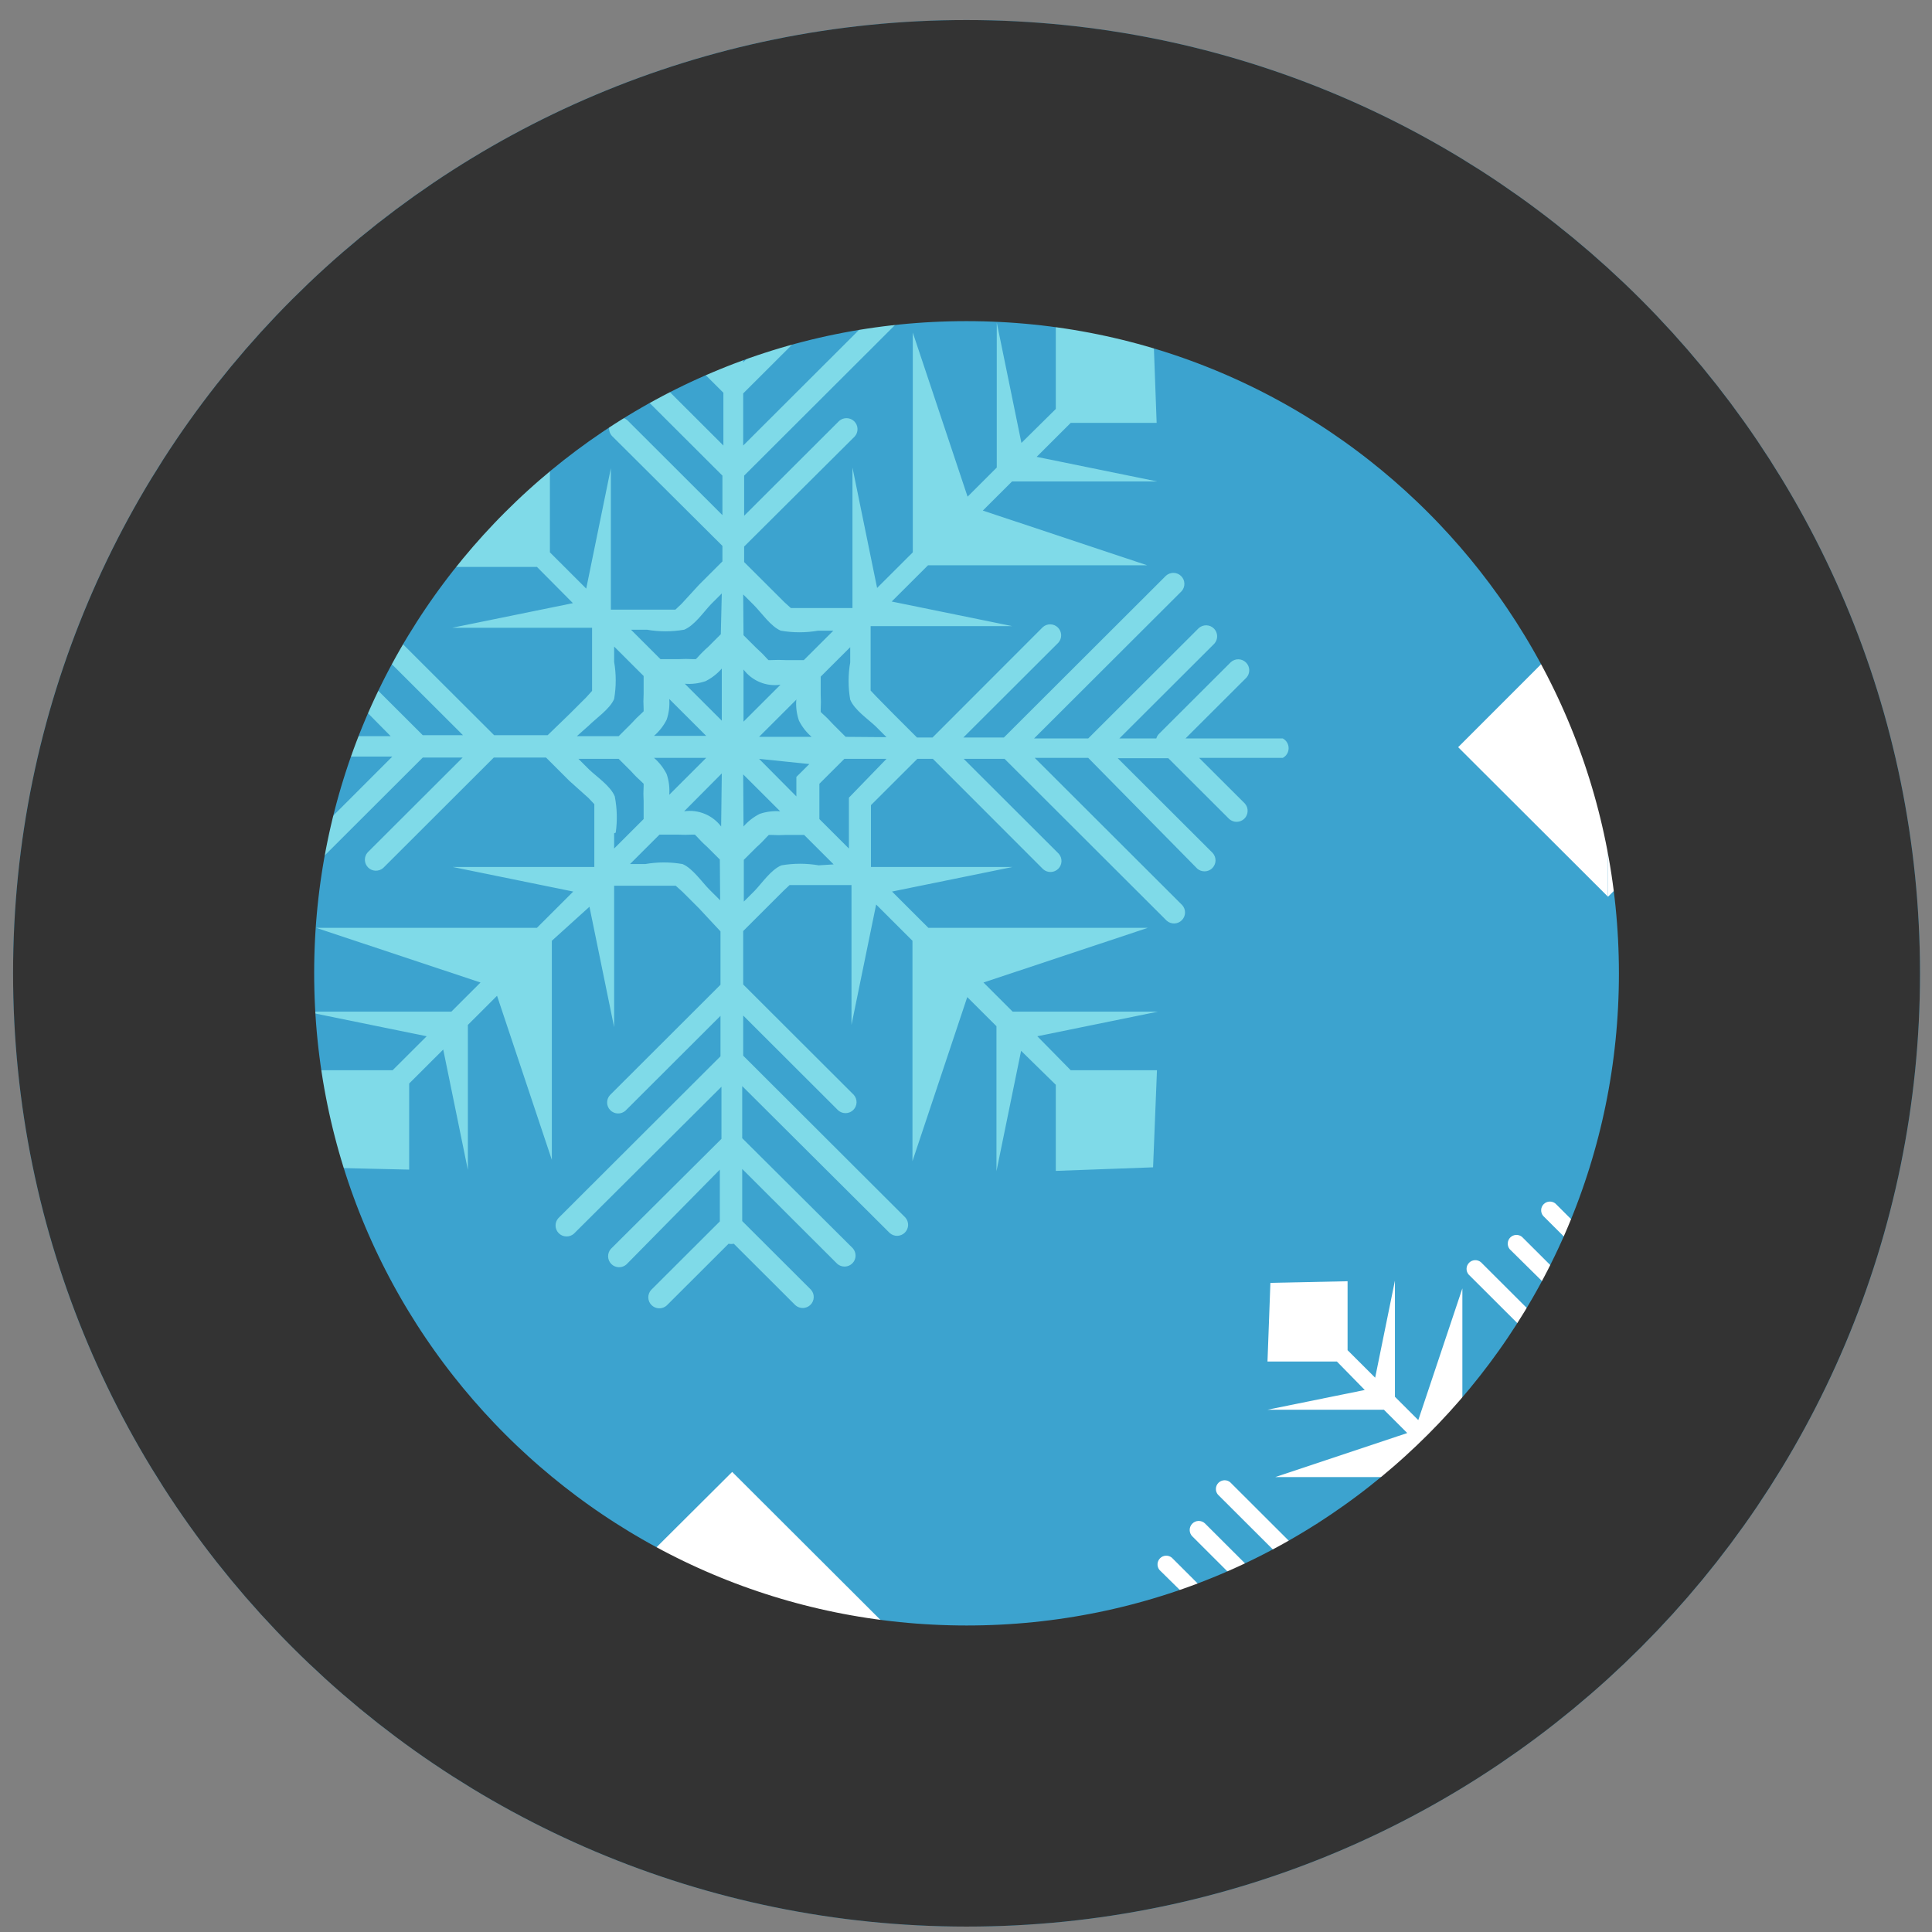 <svg width="77" height="77" viewBox="0 0 77 77" fill="none" xmlns="http://www.w3.org/2000/svg">
<rect x="0" y="0" width="77" height="77" fill="#808080" stroke="none"/>
<path d="M76.522 38.799C76.522 17.817 59.508 0.804 38.522 0.799C17.535 0.795 0.521 17.802 0.521 38.784C0.521 59.767 17.535 76.78 38.522 76.784C59.508 76.788 76.522 59.782 76.522 38.799Z" fill="#3CA3CF"/>
<mask id="mask0" mask-type="alpha" maskUnits="userSpaceOnUse" x="7" y="7" width="63" height="63">
<path d="M69.767 38.791C69.767 21.628 55.824 7.714 38.624 7.715C21.424 7.716 7.48 21.63 7.48 38.793C7.48 55.956 21.424 69.87 38.624 69.869C55.824 69.868 69.767 55.954 69.767 38.791Z" fill="#3CA3CF"/>
</mask>
<g mask="url(#mask0)">
<path d="M51.126 30.205H47.791L49.614 32.024C49.688 32.108 49.728 32.217 49.724 32.329C49.721 32.44 49.675 32.547 49.596 32.626C49.517 32.705 49.41 32.751 49.298 32.754C49.186 32.757 49.077 32.718 48.993 32.644L46.563 30.218H44.547L48.334 33.998C48.408 34.082 48.448 34.191 48.445 34.302C48.441 34.414 48.395 34.52 48.316 34.6C48.237 34.679 48.13 34.725 48.019 34.728C47.907 34.731 47.797 34.692 47.714 34.617L43.371 30.205H41.239L47.119 36.075C47.194 36.159 47.233 36.267 47.23 36.379C47.227 36.491 47.181 36.597 47.101 36.676C47.022 36.756 46.916 36.801 46.804 36.805C46.692 36.808 46.583 36.769 46.499 36.694L40.037 30.244H38.408L42.195 34.024C42.269 34.108 42.309 34.216 42.306 34.328C42.302 34.44 42.257 34.546 42.177 34.625C42.098 34.705 41.991 34.75 41.879 34.754C41.767 34.757 41.658 34.717 41.575 34.643L37.18 30.244H36.56L34.712 32.089V34.553H40.36L35.552 35.533L36.999 36.978H45.749L39.197 39.158L40.36 40.319H46.15L41.342 41.3L42.673 42.654H46.111L45.956 46.524L42.079 46.666V43.235L40.696 41.88L39.714 46.679V40.9L38.55 39.739L36.366 46.279V37.494L34.919 36.049L33.936 40.848V35.275H31.817H31.468L31.222 35.507L30.55 36.178L29.62 37.107V39.236L34.027 43.635C34.101 43.718 34.141 43.827 34.138 43.939C34.134 44.051 34.088 44.157 34.009 44.236C33.93 44.315 33.823 44.361 33.711 44.364C33.599 44.368 33.49 44.328 33.406 44.254L29.62 40.474V42.074L36.082 48.524C36.156 48.607 36.196 48.716 36.193 48.828C36.189 48.94 36.143 49.046 36.064 49.125C35.985 49.204 35.878 49.25 35.766 49.254C35.654 49.257 35.545 49.217 35.461 49.143L29.581 43.286V45.363L33.988 49.749C34.062 49.833 34.102 49.942 34.099 50.054C34.096 50.165 34.05 50.272 33.97 50.351C33.891 50.43 33.785 50.476 33.672 50.479C33.56 50.482 33.451 50.443 33.368 50.369L29.581 46.589V48.666L32.321 51.401C32.395 51.484 32.435 51.593 32.431 51.705C32.428 51.817 32.382 51.923 32.303 52.002C32.224 52.081 32.117 52.127 32.005 52.13C31.893 52.134 31.784 52.094 31.7 52.02L29.245 49.569C29.177 49.583 29.106 49.583 29.038 49.569L26.569 52.033C26.486 52.107 26.377 52.147 26.265 52.143C26.152 52.14 26.046 52.094 25.967 52.015C25.887 51.936 25.842 51.83 25.838 51.718C25.835 51.606 25.875 51.497 25.949 51.413L28.689 48.679V46.615L24.967 50.394C24.883 50.469 24.774 50.508 24.662 50.505C24.55 50.502 24.443 50.456 24.364 50.377C24.285 50.298 24.239 50.191 24.236 50.079C24.232 49.968 24.272 49.859 24.346 49.775L28.754 45.389V43.312L22.873 49.169C22.789 49.243 22.68 49.283 22.568 49.279C22.456 49.276 22.35 49.23 22.27 49.151C22.191 49.072 22.145 48.966 22.142 48.854C22.139 48.742 22.178 48.633 22.253 48.55L28.715 42.099V40.487L24.928 44.267C24.844 44.341 24.735 44.381 24.623 44.377C24.511 44.374 24.405 44.328 24.325 44.249C24.246 44.17 24.2 44.064 24.197 43.952C24.194 43.84 24.233 43.731 24.308 43.648L28.715 39.248V37.12L27.862 36.204L27.19 35.533L26.931 35.301H24.476V40.938L23.493 36.139L21.994 37.494V46.228L19.81 39.687L18.647 40.848V46.627L17.665 41.829L16.308 43.183V46.615L12.353 46.524L12.21 42.654H15.648L17.005 41.3L12.197 40.319H17.988L19.151 39.158L12.598 36.978H21.4L22.847 35.533L18.039 34.553H23.687V32.398C23.687 32.321 23.687 32.166 23.687 32.05L23.455 31.805L22.692 31.121L21.762 30.192H19.681L15.274 34.592C15.19 34.666 15.081 34.705 14.969 34.702C14.857 34.699 14.75 34.653 14.671 34.574C14.592 34.495 14.546 34.388 14.542 34.276C14.539 34.165 14.579 34.056 14.653 33.972L18.44 30.192H16.85L10.388 36.643C10.304 36.717 10.195 36.757 10.083 36.753C9.971 36.75 9.865 36.704 9.785 36.625C9.706 36.546 9.66 36.44 9.657 36.328C9.654 36.216 9.693 36.107 9.768 36.023L15.635 30.154H13.542L9.147 34.553C9.064 34.627 8.955 34.667 8.843 34.663C8.731 34.66 8.624 34.614 8.545 34.535C8.466 34.456 8.42 34.35 8.416 34.238C8.413 34.126 8.453 34.017 8.527 33.934L12.353 30.205H10.233L7.493 32.94C7.409 33.003 7.305 33.033 7.201 33.026C7.096 33.019 6.998 32.975 6.923 32.902C6.848 32.829 6.802 32.731 6.793 32.627C6.784 32.523 6.812 32.419 6.873 32.334L9.328 29.883C9.314 29.815 9.314 29.745 9.328 29.677L6.873 27.174C6.798 27.09 6.759 26.981 6.762 26.869C6.765 26.758 6.811 26.651 6.89 26.572C6.97 26.493 7.076 26.447 7.188 26.444C7.3 26.441 7.409 26.48 7.493 26.555L10.233 29.289H12.353L8.475 25.561C8.401 25.478 8.361 25.369 8.365 25.257C8.368 25.145 8.414 25.039 8.493 24.96C8.572 24.881 8.679 24.835 8.791 24.831C8.903 24.828 9.012 24.868 9.096 24.942L13.49 29.341H15.571L9.768 23.471C9.693 23.388 9.654 23.279 9.657 23.167C9.66 23.055 9.706 22.949 9.785 22.87C9.865 22.791 9.971 22.745 10.083 22.742C10.195 22.738 10.304 22.778 10.388 22.852L16.85 29.302H18.453L14.666 25.523C14.592 25.439 14.552 25.33 14.555 25.218C14.559 25.107 14.605 25 14.684 24.921C14.763 24.842 14.87 24.796 14.982 24.793C15.094 24.79 15.203 24.829 15.286 24.903L19.694 29.302H21.826L22.692 28.464L23.364 27.793L23.597 27.535C23.597 27.419 23.597 27.251 23.597 27.2V25.019H18.026L22.834 24.039L21.4 22.594H12.637L19.19 20.414L18.026 19.253H12.249L17.057 18.273L15.687 16.854H12.249L12.353 12.983L16.23 12.841V16.273L17.096 17.137L17.587 17.628L18.569 12.829V18.608L19.732 19.769L21.917 13.229V22.014L23.364 23.459L24.346 18.66V24.297H26.569H26.918L27.164 24.065L27.862 23.304L28.792 22.375V21.756L24.385 17.37C24.311 17.286 24.271 17.177 24.274 17.065C24.278 16.953 24.324 16.847 24.403 16.768C24.482 16.689 24.589 16.643 24.701 16.64C24.813 16.637 24.922 16.676 25.006 16.75L28.792 20.53V18.956L22.33 12.506C22.256 12.422 22.216 12.314 22.219 12.202C22.223 12.09 22.269 11.984 22.348 11.905C22.427 11.825 22.534 11.78 22.646 11.776C22.758 11.773 22.867 11.813 22.951 11.887L28.831 17.757V15.654L24.424 11.255C24.349 11.171 24.31 11.062 24.313 10.95C24.317 10.839 24.363 10.732 24.442 10.653C24.521 10.574 24.628 10.528 24.739 10.525C24.852 10.522 24.961 10.561 25.044 10.636L28.831 14.415V12.351L26.091 9.616C26.017 9.533 25.977 9.424 25.98 9.312C25.984 9.2 26.03 9.094 26.109 9.015C26.188 8.936 26.295 8.89 26.407 8.887C26.519 8.883 26.628 8.923 26.712 8.997L28.831 11.113V7.823C28.849 7.722 28.902 7.629 28.981 7.563C29.06 7.496 29.161 7.46 29.264 7.46C29.368 7.46 29.468 7.496 29.547 7.563C29.626 7.629 29.679 7.722 29.697 7.823V11.139L31.739 9.01C31.823 8.936 31.932 8.896 32.044 8.9C32.156 8.903 32.263 8.949 32.342 9.028C32.421 9.107 32.467 9.213 32.47 9.325C32.474 9.437 32.434 9.546 32.359 9.629L29.62 12.364V14.441L33.406 10.661C33.49 10.587 33.599 10.547 33.711 10.551C33.823 10.554 33.93 10.6 34.009 10.679C34.088 10.758 34.134 10.864 34.138 10.976C34.141 11.088 34.101 11.197 34.027 11.281L29.62 15.68V17.757L35.5 11.887C35.584 11.813 35.693 11.773 35.805 11.776C35.917 11.78 36.023 11.825 36.103 11.905C36.182 11.984 36.228 12.09 36.231 12.202C36.235 12.314 36.195 12.422 36.12 12.506L29.658 18.956V20.556L33.445 16.776C33.529 16.702 33.638 16.662 33.75 16.666C33.862 16.669 33.968 16.715 34.048 16.794C34.127 16.873 34.173 16.979 34.176 17.091C34.18 17.203 34.14 17.312 34.066 17.395L29.658 21.782V22.401L30.589 23.329L31.261 24L31.519 24.233H33.975V18.634L34.957 23.433L36.379 22.014V13.254L38.563 19.795L39.726 18.634V12.854L40.709 17.653L42.079 16.299V12.867L45.956 12.983L46.098 16.854H42.673L41.807 17.718L41.316 18.208L46.124 19.189H40.334L39.171 20.349L45.723 22.53H36.986L35.539 23.974L40.347 24.955H34.699V27.174C34.699 27.251 34.699 27.406 34.699 27.522L34.931 27.767L35.617 28.464L36.547 29.393H37.167L41.562 24.994C41.645 24.919 41.755 24.88 41.867 24.883C41.978 24.886 42.085 24.932 42.164 25.011C42.243 25.09 42.289 25.197 42.293 25.309C42.296 25.42 42.257 25.529 42.182 25.613L38.395 29.393H40.011L46.473 22.942C46.557 22.868 46.666 22.829 46.778 22.832C46.89 22.835 46.996 22.881 47.075 22.96C47.155 23.039 47.201 23.146 47.204 23.257C47.207 23.369 47.168 23.478 47.093 23.562L41.213 29.431H43.371L47.778 25.032C47.862 24.958 47.971 24.919 48.083 24.922C48.195 24.925 48.302 24.971 48.381 25.05C48.46 25.129 48.506 25.235 48.509 25.347C48.513 25.459 48.473 25.568 48.399 25.652L44.612 29.431H46.085C46.104 29.363 46.139 29.301 46.189 29.251L49.058 26.387C49.142 26.313 49.251 26.273 49.363 26.276C49.475 26.28 49.581 26.326 49.66 26.405C49.74 26.484 49.786 26.59 49.789 26.702C49.792 26.814 49.753 26.922 49.678 27.006L47.248 29.431H51.126C51.196 29.469 51.255 29.524 51.296 29.593C51.337 29.661 51.358 29.739 51.358 29.818C51.358 29.898 51.337 29.976 51.296 30.044C51.255 30.112 51.196 30.168 51.126 30.205V30.205ZM22.989 29.341H24.657L25.161 28.838C25.294 28.688 25.437 28.546 25.587 28.412L25.652 28.348C25.654 28.318 25.654 28.288 25.652 28.257C25.64 28.055 25.64 27.853 25.652 27.651V26.942L24.476 25.768V26.374C24.561 26.865 24.561 27.367 24.476 27.858C24.308 28.257 23.752 28.631 23.455 28.928L22.989 29.341ZM24.476 33.211V33.818L25.652 32.644V31.934C25.64 31.732 25.64 31.53 25.652 31.328C25.654 31.298 25.654 31.267 25.652 31.237L25.587 31.173C25.437 31.04 25.294 30.898 25.161 30.747L24.657 30.244H23.054L23.48 30.67C23.791 30.966 24.334 31.328 24.502 31.741C24.595 32.217 24.608 32.705 24.54 33.185L24.476 33.211ZM28.689 34.256L28.185 33.753C28.034 33.62 27.892 33.477 27.758 33.327L27.694 33.263H27.603C27.401 33.275 27.198 33.275 26.996 33.263H26.285L26.052 33.495L25.109 34.437H25.716C26.208 34.351 26.711 34.351 27.203 34.437C27.603 34.604 27.978 35.159 28.275 35.456L28.702 35.882L28.689 34.256ZM26.569 28.683C26.446 28.929 26.274 29.148 26.065 29.328H28.146L26.673 27.858C26.695 28.137 26.66 28.418 26.569 28.683V28.683ZM26.065 30.205C26.274 30.385 26.445 30.605 26.569 30.85C26.66 31.116 26.695 31.397 26.673 31.676L28.146 30.205H26.065ZM28.767 30.825L27.267 32.334C27.545 32.294 27.828 32.329 28.087 32.436C28.346 32.542 28.572 32.717 28.741 32.94L28.767 30.825ZM28.767 26.645C28.586 26.853 28.367 27.024 28.12 27.148C27.855 27.238 27.573 27.274 27.293 27.251L28.767 28.722V26.645ZM28.767 23.652L28.34 24.078C28.043 24.387 27.681 24.929 27.267 25.097C26.776 25.182 26.273 25.182 25.781 25.097H25.148L26.324 26.271H27.035C27.237 26.259 27.44 26.259 27.642 26.271H27.733L27.797 26.206C27.93 26.056 28.073 25.913 28.224 25.781L28.728 25.277L28.767 23.652ZM29.633 25.316L30.137 25.819C30.287 25.952 30.43 26.094 30.563 26.245L30.628 26.309H30.718C30.92 26.298 31.123 26.298 31.326 26.309H32.036L33.212 25.136H32.605C32.113 25.221 31.61 25.221 31.119 25.136C30.718 24.968 30.343 24.413 30.046 24.116L29.62 23.691L29.633 25.316ZM31.726 27.896L30.253 29.367H32.347C32.138 29.187 31.967 28.968 31.843 28.722C31.747 28.444 31.711 28.15 31.739 27.858L31.726 27.896ZM30.253 30.244L31.739 31.741V31.044C31.737 31.018 31.737 30.992 31.739 30.966V30.966L32.256 30.451L30.253 30.244ZM29.633 28.761L31.106 27.29C30.828 27.33 30.545 27.295 30.286 27.188C30.027 27.081 29.801 26.907 29.633 26.684V28.761ZM29.633 32.94C29.813 32.732 30.032 32.561 30.279 32.437C30.54 32.348 30.817 32.313 31.093 32.334L29.62 30.863L29.633 32.94ZM33.225 34.45L32.049 33.276H31.338C31.136 33.288 30.933 33.288 30.731 33.276H30.641L30.576 33.34C30.442 33.49 30.3 33.633 30.149 33.766L29.645 34.269V35.933L30.072 35.507C30.369 35.198 30.731 34.656 31.145 34.488C31.636 34.404 32.139 34.404 32.631 34.488L33.225 34.45ZM35.332 30.244H33.652L32.657 31.237V32.644L32.889 32.876L33.833 33.818V31.869C33.83 31.844 33.83 31.818 33.833 31.792V31.792L35.332 30.244ZM35.332 29.38L34.906 28.954C34.595 28.657 34.053 28.296 33.885 27.883C33.799 27.392 33.799 26.891 33.885 26.4V25.794L32.709 26.967V27.677C32.72 27.879 32.72 28.081 32.709 28.283C32.706 28.313 32.706 28.343 32.709 28.373L32.773 28.438C32.924 28.571 33.066 28.713 33.2 28.864L33.704 29.367L35.332 29.38Z" fill="#7FDAE8"/>
<path d="M12.247 -5.077C12.248 -5.032 12.241 -4.987 12.225 -4.945C12.209 -4.903 12.184 -4.864 12.153 -4.832C12.121 -4.799 12.084 -4.773 12.042 -4.756C12.001 -4.738 11.956 -4.729 11.911 -4.729H9.196L10.657 -3.271C10.712 -3.205 10.74 -3.12 10.736 -3.033C10.731 -2.947 10.695 -2.865 10.634 -2.804C10.573 -2.743 10.491 -2.707 10.404 -2.702C10.318 -2.698 10.233 -2.726 10.166 -2.781L8.201 -4.729H6.586L9.623 -1.698C9.678 -1.631 9.706 -1.546 9.702 -1.459C9.697 -1.373 9.661 -1.291 9.6 -1.23C9.539 -1.169 9.457 -1.133 9.37 -1.129C9.284 -1.124 9.199 -1.152 9.132 -1.207L5.603 -4.729H3.936L8.654 -0.02C8.709 0.046 8.737 0.131 8.732 0.218C8.728 0.304 8.692 0.386 8.631 0.447C8.569 0.508 8.487 0.544 8.401 0.548C8.314 0.553 8.229 0.525 8.162 0.47L2.993 -4.69H1.7L4.699 -1.71C4.766 -1.645 4.804 -1.557 4.805 -1.463C4.806 -1.37 4.77 -1.28 4.705 -1.214C4.64 -1.147 4.551 -1.109 4.458 -1.108C4.364 -1.106 4.274 -1.142 4.208 -1.207L0.718 -4.729H0.175L-1.311 -3.258V-1.272H3.212L-0.665 -0.485L0.498 0.676H7.516L2.269 2.418L3.2 3.347H7.839L3.962 4.133L5.086 5.243H7.839L7.723 8.378L4.595 8.468V5.72L3.51 4.624L2.721 8.494V3.85L1.778 2.921L0.033 8.158V1.166L-1.13 0.005L-1.867 3.85V-0.665H-3.909L-4.116 -0.485L-4.646 0.083L-5.382 0.818V2.521L-1.867 6.043C-1.812 6.11 -1.784 6.194 -1.788 6.281C-1.792 6.367 -1.829 6.449 -1.89 6.51C-1.951 6.571 -2.033 6.607 -2.119 6.612C-2.206 6.616 -2.291 6.588 -2.358 6.533L-5.395 3.514V4.804L-0.225 9.964C-0.17 10.031 -0.142 10.116 -0.147 10.202C-0.151 10.289 -0.187 10.37 -0.248 10.432C-0.31 10.493 -0.392 10.529 -0.478 10.533C-0.565 10.537 -0.65 10.509 -0.717 10.455L-5.395 5.785V7.436L-1.867 10.958C-1.812 11.024 -1.784 11.109 -1.788 11.196C-1.792 11.282 -1.829 11.364 -1.89 11.425C-1.951 11.486 -2.033 11.522 -2.119 11.527C-2.206 11.531 -2.291 11.503 -2.358 11.448L-5.395 8.429V10.093L-3.159 12.286C-3.104 12.353 -3.076 12.438 -3.08 12.524C-3.085 12.611 -3.121 12.693 -3.182 12.754C-3.244 12.815 -3.325 12.851 -3.412 12.855C-3.498 12.86 -3.583 12.832 -3.65 12.777L-5.654 10.816H-5.744V-5.077H12.247ZM-4.891 -4.729L-3.599 -3.439V-4.084C-3.601 -4.106 -3.601 -4.127 -3.599 -4.149V-4.149L-3.159 -4.729H-4.891ZM-5.395 -2.575C-5.247 -2.742 -5.067 -2.878 -4.865 -2.975C-4.653 -3.045 -4.429 -3.071 -4.206 -3.052L-5.395 -4.239V-2.575ZM-2.513 -1.362L-3.457 -2.304H-4.025C-4.189 -2.295 -4.353 -2.295 -4.516 -2.304H-4.581C-4.69 -2.181 -4.807 -2.065 -4.93 -1.956L-5.331 -1.556V-0.266L-4.982 -0.614C-4.801 -0.756 -4.452 -1.207 -4.18 -1.336C-3.787 -1.404 -3.385 -1.404 -2.991 -1.336L-2.513 -1.362ZM-0.82 -4.729H-2.112L-2.952 -3.929V-2.794L-2.759 -2.601L-1.996 -1.839V-3.4C-1.999 -3.422 -1.999 -3.443 -1.996 -3.465V-3.465H-1.867L-0.82 -4.729Z" fill="white"/>
<path d="M64.048 -5.077V10.816L62.083 12.777C62.016 12.832 61.931 12.86 61.845 12.855C61.758 12.851 61.676 12.815 61.615 12.754C61.554 12.693 61.517 12.611 61.513 12.524C61.509 12.438 61.537 12.353 61.592 12.286L63.789 10.093V8.429L60.752 11.461C60.685 11.516 60.6 11.544 60.513 11.54C60.427 11.535 60.345 11.499 60.284 11.438C60.222 11.377 60.186 11.295 60.182 11.209C60.178 11.122 60.206 11.037 60.261 10.971L63.75 7.436V5.785L59.033 10.493C58.966 10.548 58.881 10.576 58.794 10.572C58.708 10.568 58.626 10.531 58.565 10.47C58.504 10.409 58.467 10.328 58.463 10.241C58.459 10.155 58.487 10.07 58.542 10.003L63.712 4.843V3.553L60.713 6.533C60.681 6.568 60.642 6.597 60.599 6.618C60.555 6.638 60.508 6.65 60.46 6.653C60.412 6.655 60.364 6.648 60.319 6.632C60.273 6.616 60.232 6.591 60.196 6.559C60.16 6.527 60.132 6.488 60.111 6.444C60.09 6.401 60.079 6.354 60.076 6.306C60.074 6.258 60.081 6.21 60.097 6.165C60.113 6.12 60.138 6.078 60.17 6.043L63.699 2.521V0.818L63.001 0.083L62.458 -0.459L62.251 -0.64H60.287V3.875L59.498 0.005L58.335 1.166V8.158L56.577 2.908L55.647 3.837V8.468L54.858 4.598L53.708 5.72V8.468L50.568 8.352L50.516 5.243H53.269L54.367 4.159L50.49 3.372H55.13L56.06 2.443L50.826 0.676H57.844L59.007 -0.485L55.13 -1.272H59.653V-2.975C59.653 -2.975 59.653 -3.168 59.653 -3.258L59.472 -3.452L58.878 -3.994L58.193 -4.729H56.474L52.946 -1.207C52.879 -1.137 52.787 -1.096 52.69 -1.094C52.593 -1.092 52.499 -1.128 52.429 -1.194C52.358 -1.261 52.318 -1.353 52.315 -1.45C52.313 -1.546 52.349 -1.64 52.416 -1.71L55.492 -4.729H54.199L49.029 0.431C48.964 0.472 48.886 0.491 48.809 0.483C48.732 0.476 48.659 0.443 48.603 0.39C48.547 0.336 48.51 0.266 48.498 0.189C48.486 0.113 48.501 0.034 48.538 -0.033L53.217 -4.729H51.55L48.021 -1.207C47.955 -1.152 47.87 -1.124 47.783 -1.129C47.696 -1.133 47.615 -1.169 47.553 -1.23C47.492 -1.291 47.456 -1.373 47.452 -1.459C47.447 -1.546 47.475 -1.631 47.53 -1.698L50.568 -4.729H48.9L46.703 -2.497C46.636 -2.442 46.551 -2.414 46.465 -2.419C46.378 -2.423 46.296 -2.459 46.235 -2.52C46.174 -2.581 46.138 -2.663 46.133 -2.749C46.129 -2.836 46.157 -2.921 46.212 -2.988L48.176 -5C48.174 -5.026 48.174 -5.052 48.176 -5.077H64.048ZM61.579 -4.729C61.745 -4.585 61.882 -4.41 61.98 -4.213C62.05 -4.001 62.077 -3.777 62.057 -3.555L63.246 -4.742L61.579 -4.729ZM60.364 -2.343V-1.852L61.308 -2.794V-3.375C61.298 -3.538 61.298 -3.701 61.308 -3.865C61.31 -3.89 61.31 -3.916 61.308 -3.942V-3.942C61.185 -4.052 61.069 -4.168 60.959 -4.29L60.519 -4.729H59.227L59.576 -4.381C59.821 -4.136 60.261 -3.852 60.39 -3.529C60.454 -3.136 60.45 -2.734 60.377 -2.343H60.364ZM63.737 -1.504L63.337 -1.904C63.214 -2.014 63.098 -2.13 62.988 -2.252V-2.252H62.91C62.747 -2.243 62.583 -2.243 62.419 -2.252H61.85L61.657 -2.059L60.894 -1.298H61.385C61.779 -1.366 62.181 -1.366 62.574 -1.298C62.897 -1.169 63.195 -0.717 63.427 -0.485L63.776 -0.137L63.737 -1.504ZM63.737 -4.239L62.548 -3.052C62.771 -3.071 62.995 -3.044 63.208 -2.975C63.405 -2.877 63.581 -2.741 63.724 -2.575L63.737 -4.239Z" fill="white"/>
<path d="M64.048 46.678V64.583H48.164C48.16 64.553 48.16 64.523 48.164 64.493L46.212 62.571C46.157 62.504 46.129 62.419 46.133 62.333C46.138 62.246 46.174 62.165 46.235 62.104C46.296 62.042 46.378 62.006 46.465 62.002C46.551 61.998 46.636 62.026 46.703 62.081L48.9 64.274H50.568L47.53 61.242C47.46 61.177 47.419 61.087 47.415 60.991C47.411 60.896 47.446 60.803 47.511 60.733C47.576 60.663 47.666 60.621 47.762 60.617C47.858 60.614 47.951 60.648 48.021 60.713L51.55 64.235H53.217L48.538 59.565C48.483 59.498 48.455 59.413 48.46 59.327C48.464 59.241 48.5 59.159 48.561 59.098C48.623 59.037 48.705 59.001 48.791 58.996C48.878 58.992 48.963 59.02 49.029 59.075L54.199 64.235H55.492L52.416 61.242C52.361 61.175 52.333 61.09 52.337 61.004C52.341 60.918 52.377 60.836 52.439 60.775C52.5 60.714 52.582 60.678 52.668 60.673C52.755 60.669 52.84 60.697 52.907 60.752L56.435 64.274H58.141L58.878 63.538L59.421 62.997L59.602 62.79C59.602 62.687 59.602 62.558 59.602 62.519V60.816H55.078L58.955 60.03L57.792 58.869H50.826L56.086 57.114L55.156 56.185H50.516L54.393 55.398L53.282 54.263H50.516L50.632 51.128L53.708 51.064V53.812L54.406 54.508L54.807 54.908L55.595 51.038V55.669L56.526 56.598L58.283 51.348V58.352L59.447 59.514L60.235 55.644V60.159H62.212L62.406 59.978L62.949 59.436L63.686 58.701V58.198L60.17 54.702C60.115 54.635 60.087 54.55 60.092 54.464C60.096 54.377 60.132 54.296 60.193 54.234C60.255 54.173 60.336 54.137 60.423 54.133C60.51 54.129 60.594 54.157 60.661 54.212L63.699 57.243V55.953L58.529 50.793C58.474 50.726 58.446 50.641 58.45 50.555C58.454 50.469 58.491 50.387 58.552 50.326C58.613 50.265 58.695 50.228 58.782 50.224C58.868 50.22 58.953 50.248 59.02 50.303L63.737 55.011V53.309L60.17 49.787C60.115 49.72 60.087 49.635 60.092 49.549C60.096 49.462 60.132 49.381 60.193 49.319C60.255 49.258 60.336 49.222 60.423 49.218C60.51 49.214 60.594 49.242 60.661 49.297L63.699 52.328V50.651L61.502 48.458C61.447 48.391 61.419 48.306 61.423 48.22C61.427 48.134 61.463 48.052 61.525 47.991C61.586 47.93 61.668 47.893 61.754 47.889C61.841 47.885 61.926 47.913 61.993 47.968L63.699 49.671V47.013C63.699 46.968 63.708 46.923 63.725 46.882C63.743 46.84 63.769 46.803 63.802 46.771C63.834 46.74 63.873 46.716 63.915 46.7C63.957 46.683 64.002 46.676 64.048 46.678V46.678ZM61.269 63.448C61.26 63.285 61.26 63.121 61.269 62.958V62.39L60.325 61.449V61.939C60.394 62.331 60.394 62.733 60.325 63.126C60.196 63.448 59.744 63.745 59.511 63.977L59.162 64.325H60.455L60.855 63.925C60.965 63.803 61.081 63.686 61.204 63.577V63.577C61.261 63.53 61.301 63.467 61.321 63.397L61.269 63.448ZM63.208 64.325L62.019 63.139C62.048 63.362 62.018 63.589 61.931 63.797C61.845 64.005 61.706 64.188 61.527 64.325H63.208ZM63.699 62.158C63.554 62.324 63.379 62.46 63.182 62.558C62.97 62.628 62.745 62.655 62.523 62.636L63.712 63.822L63.699 62.158ZM63.699 59.759L63.35 60.107C63.104 60.352 62.82 60.791 62.497 60.92C62.103 60.987 61.701 60.987 61.308 60.92H60.817L61.76 61.861H62.329C62.492 61.852 62.656 61.852 62.82 61.861H62.897C63.008 61.739 63.124 61.623 63.246 61.513L63.647 61.113L63.699 59.759Z" fill="white"/>
<path d="M12.247 64.583H-5.744V46.678C-5.699 46.676 -5.654 46.683 -5.612 46.7C-5.569 46.716 -5.531 46.74 -5.498 46.771C-5.466 46.803 -5.44 46.84 -5.422 46.882C-5.404 46.923 -5.395 46.968 -5.395 47.013V49.671L-3.689 47.968C-3.622 47.913 -3.537 47.885 -3.451 47.889C-3.364 47.893 -3.282 47.93 -3.221 47.991C-3.16 48.052 -3.123 48.134 -3.119 48.22C-3.115 48.306 -3.143 48.391 -3.198 48.458L-5.395 50.651V52.315L-2.358 49.284C-2.291 49.229 -2.206 49.201 -2.119 49.205C-2.033 49.209 -1.951 49.245 -1.89 49.307C-1.829 49.368 -1.792 49.449 -1.788 49.536C-1.784 49.622 -1.812 49.707 -1.867 49.774L-5.395 53.309V54.973L-0.678 50.264C-0.611 50.209 -0.526 50.181 -0.439 50.185C-0.353 50.19 -0.271 50.226 -0.21 50.287C-0.148 50.348 -0.112 50.43 -0.108 50.516C-0.104 50.603 -0.132 50.687 -0.187 50.754L-5.356 55.914V57.204L-2.358 54.263C-2.291 54.208 -2.206 54.18 -2.119 54.184C-2.033 54.189 -1.951 54.225 -1.89 54.286C-1.829 54.347 -1.792 54.429 -1.788 54.515C-1.784 54.602 -1.812 54.687 -1.867 54.753L-5.395 58.224V58.727L-4.646 59.423L-4.103 59.965L-3.896 60.146H-1.867V55.682L-1.078 59.552L0.085 58.391V51.373L1.842 56.624L2.773 55.695V51.064L3.561 54.934L4.595 53.825V51.064L7.736 51.18L7.839 54.263H5.086L4.389 54.96L3.988 55.36L7.865 56.147H3.212L2.282 57.075L7.542 58.83H0.524L-0.639 59.991L3.238 60.778H-1.311V62.481C-1.311 62.481 -1.311 62.674 -1.311 62.764L-1.13 62.971L-0.587 63.513L0.149 64.248H0.718L4.208 60.713C4.275 60.658 4.36 60.63 4.446 60.635C4.533 60.639 4.614 60.675 4.676 60.736C4.737 60.797 4.773 60.879 4.778 60.965C4.782 61.052 4.754 61.137 4.699 61.203L1.662 64.274H2.954L8.124 59.114C8.191 59.059 8.276 59.031 8.362 59.035C8.449 59.039 8.531 59.075 8.592 59.137C8.653 59.198 8.689 59.279 8.694 59.366C8.698 59.452 8.67 59.537 8.615 59.604L3.936 64.274H5.603L9.132 60.713C9.199 60.658 9.284 60.63 9.37 60.635C9.457 60.639 9.539 60.675 9.6 60.736C9.661 60.797 9.697 60.879 9.702 60.965C9.706 61.052 9.678 61.137 9.623 61.203L6.586 64.274H7.762C7.776 64.221 7.803 64.172 7.839 64.132L10.14 61.836C10.207 61.781 10.292 61.753 10.378 61.757C10.465 61.761 10.547 61.797 10.608 61.859C10.669 61.92 10.706 62.001 10.71 62.088C10.714 62.174 10.686 62.259 10.631 62.326L8.679 64.274H11.885C11.929 64.27 11.973 64.275 12.015 64.289C12.057 64.303 12.097 64.325 12.13 64.353C12.164 64.382 12.191 64.417 12.211 64.457C12.231 64.496 12.243 64.539 12.247 64.583V64.583ZM-5.395 61.049L-4.995 61.449C-4.872 61.558 -4.755 61.675 -4.646 61.797V61.797H-4.452C-4.288 61.788 -4.124 61.788 -3.961 61.797H-3.392L-2.448 60.855H-2.991C-3.385 60.923 -3.787 60.923 -4.18 60.855C-4.452 60.713 -4.801 60.3 -5.046 60.055L-5.395 59.707V61.049ZM-5.395 63.784L-4.206 62.597C-4.429 62.615 -4.653 62.589 -4.865 62.519C-5.067 62.422 -5.247 62.286 -5.395 62.119V63.784ZM-3.159 64.274C-3.326 64.126 -3.463 63.946 -3.56 63.745C-3.63 63.533 -3.657 63.309 -3.637 63.087L-4.827 64.274H-3.159ZM-0.755 64.274L-1.104 63.925C-1.35 63.68 -1.789 63.397 -1.919 63.074C-1.986 62.681 -1.986 62.28 -1.919 61.887V61.397L-2.862 62.339V62.906C-2.853 63.07 -2.853 63.233 -2.862 63.397C-2.865 63.422 -2.865 63.448 -2.862 63.474V63.474C-2.739 63.584 -2.623 63.7 -2.513 63.822L-2.112 64.222L-0.755 64.274Z" fill="white"/>
<path d="M64.086 23.806V35.739L58.115 29.779L64.086 23.806Z" fill="white"/>
<path d="M35.152 64.623H23.197L29.181 58.663L35.152 64.623Z" fill="white"/>
<path d="M82.079 -5.077C82.08 -5.032 82.073 -4.987 82.057 -4.945C82.041 -4.903 82.016 -4.864 81.985 -4.832C81.954 -4.799 81.916 -4.773 81.874 -4.756C81.833 -4.738 81.788 -4.729 81.743 -4.729H79.028L80.489 -3.271C80.544 -3.205 80.572 -3.12 80.568 -3.033C80.563 -2.947 80.527 -2.865 80.466 -2.804C80.405 -2.743 80.323 -2.707 80.236 -2.702C80.15 -2.698 80.065 -2.726 79.998 -2.781L78.033 -4.729H76.418L79.455 -1.698C79.51 -1.631 79.538 -1.546 79.534 -1.459C79.529 -1.373 79.493 -1.291 79.432 -1.23C79.371 -1.169 79.289 -1.133 79.202 -1.129C79.116 -1.124 79.031 -1.152 78.964 -1.207L75.436 -4.729H73.768L78.486 -0.02C78.541 0.046 78.569 0.131 78.564 0.218C78.56 0.304 78.524 0.386 78.463 0.447C78.401 0.508 78.32 0.544 78.233 0.548C78.147 0.553 78.061 0.525 77.995 0.47L72.825 -4.69H71.532L74.531 -1.71C74.598 -1.645 74.636 -1.557 74.637 -1.463C74.638 -1.37 74.602 -1.28 74.537 -1.214C74.472 -1.147 74.383 -1.109 74.29 -1.108C74.197 -1.106 74.106 -1.142 74.04 -1.207L70.55 -4.729H70.007L68.521 -3.258V-1.272H73.044L69.167 -0.485L70.33 0.676H77.348L72.101 2.418L73.031 3.347H77.671L73.794 4.133L74.918 5.243H77.671L77.555 8.378L74.427 8.468V5.72L73.342 4.624L72.553 8.494V3.85L71.61 2.921L69.865 8.158V1.166L68.702 0.005L67.965 3.85V-0.665H65.923L65.716 -0.485L65.186 0.083L64.45 0.818V2.521L67.965 6.043C68.02 6.11 68.048 6.194 68.044 6.281C68.04 6.367 68.004 6.449 67.942 6.51C67.881 6.571 67.799 6.607 67.713 6.612C67.626 6.616 67.541 6.588 67.474 6.533L64.437 3.514V4.804L69.607 9.964C69.662 10.031 69.69 10.116 69.685 10.202C69.681 10.289 69.645 10.37 69.584 10.432C69.522 10.493 69.441 10.529 69.354 10.533C69.267 10.537 69.182 10.509 69.115 10.455L64.437 5.785V7.436L67.965 10.958C68.02 11.024 68.048 11.109 68.044 11.196C68.04 11.282 68.004 11.364 67.942 11.425C67.881 11.486 67.799 11.522 67.713 11.527C67.626 11.531 67.541 11.503 67.474 11.448L64.437 8.429V10.093L66.673 12.286C66.728 12.353 66.756 12.438 66.752 12.524C66.747 12.611 66.711 12.693 66.65 12.754C66.588 12.815 66.507 12.851 66.42 12.855C66.334 12.86 66.249 12.832 66.182 12.777L64.178 10.816H64.088V-5.077H82.079ZM64.941 -4.729L66.233 -3.439V-4.084C66.231 -4.106 66.231 -4.127 66.233 -4.149V-4.149L66.673 -4.729H64.941ZM64.437 -2.575C64.585 -2.742 64.765 -2.878 64.967 -2.975C65.179 -3.045 65.403 -3.071 65.626 -3.052L64.437 -4.239V-2.575ZM67.319 -1.362L66.376 -2.304H65.807C65.643 -2.295 65.479 -2.295 65.316 -2.304H65.251C65.142 -2.181 65.025 -2.065 64.902 -1.956L64.501 -1.556V-0.266L64.85 -0.614C65.031 -0.756 65.38 -1.207 65.652 -1.336C66.045 -1.404 66.447 -1.404 66.841 -1.336L67.319 -1.362ZM69.012 -4.729H67.72L66.88 -3.929V-2.794L67.073 -2.601L67.836 -1.839V-3.4C67.833 -3.422 67.833 -3.443 67.836 -3.465V-3.465H67.965L69.012 -4.729Z" fill="white"/>
<path d="M82.079 64.583H64.088V46.678C64.133 46.676 64.178 46.683 64.221 46.7C64.263 46.716 64.301 46.74 64.334 46.771C64.367 46.803 64.392 46.84 64.41 46.882C64.428 46.923 64.437 46.968 64.437 47.013V49.671L66.143 47.968C66.21 47.913 66.295 47.885 66.381 47.889C66.468 47.893 66.55 47.93 66.611 47.991C66.672 48.052 66.709 48.134 66.713 48.22C66.717 48.306 66.689 48.391 66.634 48.458L64.437 50.651V52.315L67.474 49.284C67.541 49.229 67.626 49.201 67.713 49.205C67.799 49.209 67.881 49.245 67.942 49.307C68.004 49.368 68.04 49.449 68.044 49.536C68.048 49.622 68.02 49.707 67.965 49.774L64.437 53.309V54.973L69.154 50.264C69.221 50.209 69.306 50.181 69.393 50.185C69.479 50.19 69.561 50.226 69.622 50.287C69.684 50.348 69.72 50.43 69.724 50.516C69.728 50.603 69.7 50.687 69.645 50.754L64.476 55.914V57.204L67.474 54.263C67.541 54.208 67.626 54.18 67.713 54.184C67.799 54.189 67.881 54.225 67.942 54.286C68.004 54.347 68.04 54.429 68.044 54.515C68.048 54.602 68.02 54.687 67.965 54.753L64.437 58.224V58.727L65.186 59.423L65.729 59.965L65.936 60.146H67.965V55.682L68.754 59.552L69.917 58.391V51.373L71.674 56.624L72.605 55.695V51.064L73.393 54.934L74.427 53.825V51.064L77.568 51.18L77.671 54.263H74.918L74.221 54.96L73.82 55.36L77.697 56.147H73.044L72.114 57.075L77.374 58.83H70.356L69.193 59.991L73.07 60.778H68.521V62.481C68.521 62.481 68.521 62.674 68.521 62.764L68.702 62.971L69.245 63.513L69.981 64.248H70.55L74.04 60.713C74.107 60.658 74.192 60.63 74.278 60.635C74.365 60.639 74.447 60.675 74.508 60.736C74.569 60.797 74.605 60.879 74.61 60.965C74.614 61.052 74.586 61.137 74.531 61.203L71.493 64.274H72.786L77.956 59.114C78.023 59.059 78.108 59.031 78.194 59.035C78.281 59.039 78.363 59.075 78.424 59.137C78.485 59.198 78.521 59.279 78.526 59.366C78.53 59.452 78.502 59.537 78.447 59.604L73.768 64.274H75.436L78.964 60.713C79.031 60.658 79.116 60.63 79.202 60.635C79.289 60.639 79.371 60.675 79.432 60.736C79.493 60.797 79.529 60.879 79.534 60.965C79.538 61.052 79.51 61.137 79.455 61.203L76.418 64.274H77.594C77.608 64.221 77.635 64.172 77.671 64.132L79.972 61.836C80.039 61.781 80.124 61.753 80.21 61.757C80.297 61.761 80.379 61.797 80.44 61.859C80.501 61.92 80.538 62.001 80.542 62.088C80.546 62.174 80.518 62.259 80.463 62.326L78.511 64.274H81.717C81.761 64.27 81.805 64.275 81.847 64.289C81.889 64.303 81.928 64.325 81.962 64.353C81.996 64.382 82.023 64.417 82.043 64.457C82.063 64.496 82.075 64.539 82.079 64.583V64.583ZM64.437 61.049L64.838 61.449C64.96 61.558 65.077 61.675 65.186 61.797V61.797H65.38C65.544 61.788 65.708 61.788 65.871 61.797H66.44L67.384 60.855H66.841C66.447 60.923 66.045 60.923 65.652 60.855C65.38 60.713 65.031 60.3 64.786 60.055L64.437 59.707V61.049ZM64.437 63.784L65.626 62.597C65.403 62.615 65.179 62.589 64.967 62.519C64.765 62.422 64.585 62.286 64.437 62.119V63.784ZM66.673 64.274C66.505 64.126 66.369 63.946 66.272 63.745C66.202 63.533 66.175 63.309 66.195 63.087L65.005 64.274H66.673ZM69.077 64.274L68.728 63.925C68.482 63.68 68.043 63.397 67.913 63.074C67.846 62.681 67.846 62.28 67.913 61.887V61.397L66.97 62.339V62.906C66.979 63.07 66.979 63.233 66.97 63.397C66.967 63.422 66.967 63.448 66.97 63.474V63.474C67.093 63.584 67.209 63.7 67.319 63.822L67.72 64.222L69.077 64.274Z" fill="white"/>
<path d="M70.059 29.779L64.088 35.739V23.806L70.059 29.779Z" fill="white"/>
<path d="M12.247 64.623C12.248 64.668 12.241 64.713 12.225 64.755C12.209 64.797 12.184 64.836 12.153 64.868C12.121 64.901 12.084 64.927 12.042 64.944C12.001 64.962 11.956 64.971 11.911 64.971H9.196L10.657 66.429C10.712 66.496 10.74 66.581 10.736 66.667C10.731 66.753 10.695 66.835 10.634 66.896C10.573 66.957 10.491 66.993 10.404 66.998C10.318 67.002 10.233 66.974 10.166 66.919L8.201 64.971H6.586L9.623 68.003C9.678 68.07 9.706 68.154 9.702 68.241C9.697 68.327 9.661 68.409 9.6 68.47C9.539 68.531 9.457 68.567 9.37 68.572C9.284 68.576 9.199 68.548 9.132 68.493L5.603 64.971H3.936L8.654 69.68C8.709 69.747 8.737 69.831 8.732 69.918C8.728 70.004 8.692 70.086 8.631 70.147C8.569 70.208 8.487 70.244 8.401 70.249C8.314 70.253 8.229 70.225 8.162 70.17L2.993 65.01H1.7L4.699 67.99C4.766 68.055 4.804 68.144 4.805 68.237C4.806 68.33 4.77 68.42 4.705 68.486C4.64 68.553 4.551 68.591 4.458 68.593C4.364 68.594 4.274 68.558 4.208 68.493L0.718 64.971H0.175L-1.311 66.442V68.428H3.212L-0.665 69.215L0.498 70.376H7.516L2.269 72.118L3.2 73.047H7.839L3.962 73.834L5.086 74.943H7.839L7.723 78.078L4.595 78.168V75.42L3.51 74.324L2.721 78.194V73.55L1.778 72.621L0.033 77.859V70.867L-1.13 69.706L-1.867 73.55V69.035H-3.909L-4.116 69.215L-4.646 69.783L-5.382 70.518V72.221L-1.867 75.743C-1.812 75.81 -1.784 75.895 -1.788 75.981C-1.792 76.067 -1.829 76.149 -1.89 76.21C-1.951 76.271 -2.033 76.308 -2.119 76.312C-2.206 76.316 -2.291 76.288 -2.358 76.233L-5.395 73.214V74.504L-0.225 79.665C-0.17 79.731 -0.142 79.816 -0.147 79.903C-0.151 79.989 -0.187 80.071 -0.248 80.132C-0.31 80.193 -0.392 80.229 -0.478 80.233C-0.565 80.238 -0.65 80.21 -0.717 80.155L-5.395 75.485V77.136L-1.867 80.658C-1.812 80.725 -1.784 80.81 -1.788 80.896C-1.792 80.982 -1.829 81.064 -1.89 81.125C-1.951 81.186 -2.033 81.222 -2.119 81.227C-2.206 81.231 -2.291 81.203 -2.358 81.148L-5.395 78.129V79.794L-3.159 81.987C-3.104 82.053 -3.076 82.138 -3.08 82.225C-3.085 82.311 -3.121 82.393 -3.182 82.454C-3.244 82.515 -3.325 82.551 -3.412 82.555C-3.498 82.56 -3.583 82.532 -3.65 82.477L-5.654 80.516H-5.744V64.623H12.247ZM-4.891 64.971L-3.599 66.261V65.616C-3.601 65.595 -3.601 65.573 -3.599 65.552V65.552L-3.159 64.971H-4.891ZM-5.395 67.126C-5.247 66.959 -5.067 66.823 -4.865 66.726C-4.653 66.655 -4.429 66.629 -4.206 66.648L-5.395 65.461V67.126ZM-2.513 68.338L-3.457 67.396H-4.025C-4.189 67.405 -4.353 67.405 -4.516 67.396H-4.581C-4.69 67.519 -4.807 67.635 -4.93 67.745L-5.331 68.145V69.435L-4.982 69.086C-4.801 68.944 -4.452 68.493 -4.18 68.364C-3.787 68.296 -3.385 68.296 -2.991 68.364L-2.513 68.338ZM-0.82 64.971H-2.112L-2.952 65.771V66.906L-2.759 67.1L-1.996 67.861V66.3C-1.999 66.278 -1.999 66.257 -1.996 66.235V66.235H-1.867L-0.82 64.971Z" fill="white"/>
<path d="M64.048 64.623V80.516L62.083 82.477C62.016 82.532 61.931 82.56 61.845 82.555C61.758 82.551 61.676 82.515 61.615 82.454C61.554 82.393 61.517 82.311 61.513 82.225C61.509 82.138 61.537 82.053 61.592 81.987L63.789 79.794V78.129L60.752 81.161C60.685 81.216 60.6 81.244 60.513 81.24C60.427 81.235 60.345 81.199 60.284 81.138C60.222 81.077 60.186 80.995 60.182 80.909C60.178 80.823 60.206 80.738 60.261 80.671L63.75 77.136V75.485L59.033 80.194C58.966 80.248 58.881 80.276 58.794 80.272C58.708 80.268 58.626 80.232 58.565 80.171C58.504 80.109 58.467 80.028 58.463 79.941C58.459 79.855 58.487 79.77 58.542 79.703L63.712 74.543V73.253L60.713 76.233C60.681 76.269 60.642 76.297 60.599 76.318C60.555 76.339 60.508 76.35 60.46 76.353C60.412 76.355 60.364 76.348 60.319 76.332C60.273 76.316 60.232 76.291 60.196 76.259C60.16 76.227 60.132 76.188 60.111 76.144C60.09 76.101 60.079 76.054 60.076 76.006C60.074 75.958 60.081 75.91 60.097 75.865C60.113 75.82 60.138 75.778 60.17 75.743L63.699 72.221V70.518L63.001 69.783L62.458 69.241L62.251 69.061H60.287V73.576L59.498 69.706L58.335 70.867V77.859L56.577 72.608L55.647 73.537V78.168L54.858 74.298L53.708 75.42V78.168L50.568 78.052L50.516 74.943H53.269L54.367 73.859L50.49 73.073H55.13L56.06 72.144L50.826 70.376H57.844L59.007 69.215L55.13 68.428H59.653V66.726C59.653 66.726 59.653 66.532 59.653 66.442L59.472 66.248L58.878 65.706L58.193 64.971H56.474L52.946 68.493C52.879 68.563 52.787 68.604 52.69 68.606C52.593 68.609 52.499 68.573 52.429 68.506C52.358 68.439 52.318 68.347 52.315 68.251C52.313 68.154 52.349 68.06 52.416 67.99L55.492 64.971H54.199L49.029 70.131C48.964 70.173 48.886 70.191 48.809 70.184C48.732 70.176 48.659 70.143 48.603 70.09C48.547 70.037 48.51 69.966 48.498 69.889C48.486 69.813 48.501 69.734 48.538 69.667L53.217 64.971H51.55L48.021 68.493C47.955 68.548 47.87 68.576 47.783 68.572C47.696 68.567 47.615 68.531 47.553 68.47C47.492 68.409 47.456 68.327 47.452 68.241C47.447 68.154 47.475 68.07 47.53 68.003L50.568 64.971H48.9L46.703 67.203C46.636 67.258 46.551 67.286 46.465 67.281C46.378 67.277 46.296 67.241 46.235 67.18C46.174 67.119 46.138 67.037 46.133 66.951C46.129 66.864 46.157 66.779 46.212 66.713L48.176 64.7C48.174 64.674 48.174 64.648 48.176 64.623H64.048ZM61.579 64.971C61.745 65.115 61.882 65.29 61.98 65.487C62.05 65.699 62.077 65.923 62.057 66.145L63.246 64.958L61.579 64.971ZM60.364 67.358V67.848L61.308 66.906V66.326C61.298 66.162 61.298 65.999 61.308 65.835C61.31 65.81 61.31 65.784 61.308 65.758V65.758C61.185 65.648 61.069 65.532 60.959 65.41L60.519 64.971H59.227L59.576 65.319C59.821 65.564 60.261 65.848 60.39 66.171C60.454 66.564 60.45 66.966 60.377 67.358H60.364ZM63.737 68.196L63.337 67.796C63.214 67.687 63.098 67.57 62.988 67.448V67.448H62.91C62.747 67.457 62.583 67.457 62.419 67.448H61.85L61.657 67.641L60.894 68.403H61.385C61.779 68.334 62.181 68.334 62.574 68.403C62.897 68.532 63.195 68.983 63.427 69.215L63.776 69.564L63.737 68.196ZM63.737 65.461L62.548 66.648C62.771 66.63 62.995 66.656 63.208 66.726C63.405 66.823 63.581 66.959 63.724 67.126L63.737 65.461Z" fill="white"/>
<path d="M35.152 64.623L29.181 70.583L23.197 64.623H35.152Z" fill="white"/>
<path d="M82.079 64.623C82.08 64.668 82.073 64.713 82.057 64.755C82.041 64.797 82.016 64.836 81.985 64.868C81.954 64.901 81.916 64.927 81.874 64.944C81.833 64.962 81.788 64.971 81.743 64.971H79.028L80.489 66.429C80.544 66.496 80.572 66.581 80.568 66.667C80.563 66.753 80.527 66.835 80.466 66.896C80.405 66.957 80.323 66.993 80.236 66.998C80.15 67.002 80.065 66.974 79.998 66.919L78.033 64.971H76.418L79.455 68.003C79.51 68.07 79.538 68.154 79.534 68.241C79.529 68.327 79.493 68.409 79.432 68.47C79.371 68.531 79.289 68.567 79.202 68.572C79.116 68.576 79.031 68.548 78.964 68.493L75.436 64.971H73.768L78.486 69.68C78.541 69.747 78.569 69.831 78.564 69.918C78.56 70.004 78.524 70.086 78.463 70.147C78.401 70.208 78.32 70.244 78.233 70.249C78.147 70.253 78.061 70.225 77.995 70.17L72.825 65.01H71.532L74.531 67.99C74.598 68.055 74.636 68.144 74.637 68.237C74.638 68.33 74.602 68.42 74.537 68.486C74.472 68.553 74.383 68.591 74.29 68.593C74.197 68.594 74.106 68.558 74.04 68.493L70.55 64.971H70.007L68.521 66.442V68.428H73.044L69.167 69.215L70.33 70.376H77.348L72.101 72.118L73.031 73.047H77.671L73.794 73.834L74.918 74.943H77.671L77.555 78.078L74.427 78.168V75.42L73.342 74.324L72.553 78.194V73.55L71.61 72.621L69.865 77.859V70.867L68.702 69.706L67.965 73.55V69.035H65.923L65.716 69.215L65.186 69.783L64.45 70.518V72.221L67.965 75.743C68.02 75.81 68.048 75.895 68.044 75.981C68.04 76.067 68.004 76.149 67.942 76.21C67.881 76.271 67.799 76.308 67.713 76.312C67.626 76.316 67.541 76.288 67.474 76.233L64.437 73.214V74.504L69.607 79.665C69.662 79.731 69.69 79.816 69.685 79.903C69.681 79.989 69.645 80.071 69.584 80.132C69.522 80.193 69.441 80.229 69.354 80.233C69.267 80.238 69.182 80.21 69.115 80.155L64.437 75.485V77.136L67.965 80.658C68.02 80.725 68.048 80.81 68.044 80.896C68.04 80.982 68.004 81.064 67.942 81.125C67.881 81.186 67.799 81.222 67.713 81.227C67.626 81.231 67.541 81.203 67.474 81.148L64.437 78.129V79.794L66.673 81.987C66.728 82.053 66.756 82.138 66.752 82.225C66.747 82.311 66.711 82.393 66.65 82.454C66.588 82.515 66.507 82.551 66.42 82.555C66.334 82.56 66.249 82.532 66.182 82.477L64.178 80.516H64.088V64.623H82.079ZM64.941 64.971L66.233 66.261V65.616C66.231 65.595 66.231 65.573 66.233 65.552V65.552L66.673 64.971H64.941ZM64.437 67.126C64.585 66.959 64.765 66.823 64.967 66.726C65.179 66.655 65.403 66.629 65.626 66.648L64.437 65.461V67.126ZM67.319 68.338L66.376 67.396H65.807C65.643 67.405 65.479 67.405 65.316 67.396H65.251C65.142 67.519 65.025 67.635 64.902 67.745L64.501 68.145V69.435L64.85 69.086C65.031 68.944 65.38 68.493 65.652 68.364C66.045 68.296 66.447 68.296 66.841 68.364L67.319 68.338ZM69.012 64.971H67.72L66.88 65.771V66.906L67.073 67.1L67.836 67.861V66.3C67.833 66.278 67.833 66.257 67.836 66.235V66.235H67.965L69.012 64.971Z" fill="white"/>
</g>
<path d="M38.522 6.799C56.196 6.803 70.522 21.13 70.522 38.798C70.522 56.466 56.196 70.788 38.522 70.784C20.847 70.781 6.521 56.453 6.521 38.785C6.521 21.118 20.847 6.796 38.522 6.799Z" stroke="#333333" stroke-width="12" stroke-miterlimit="10"/>
</svg>
